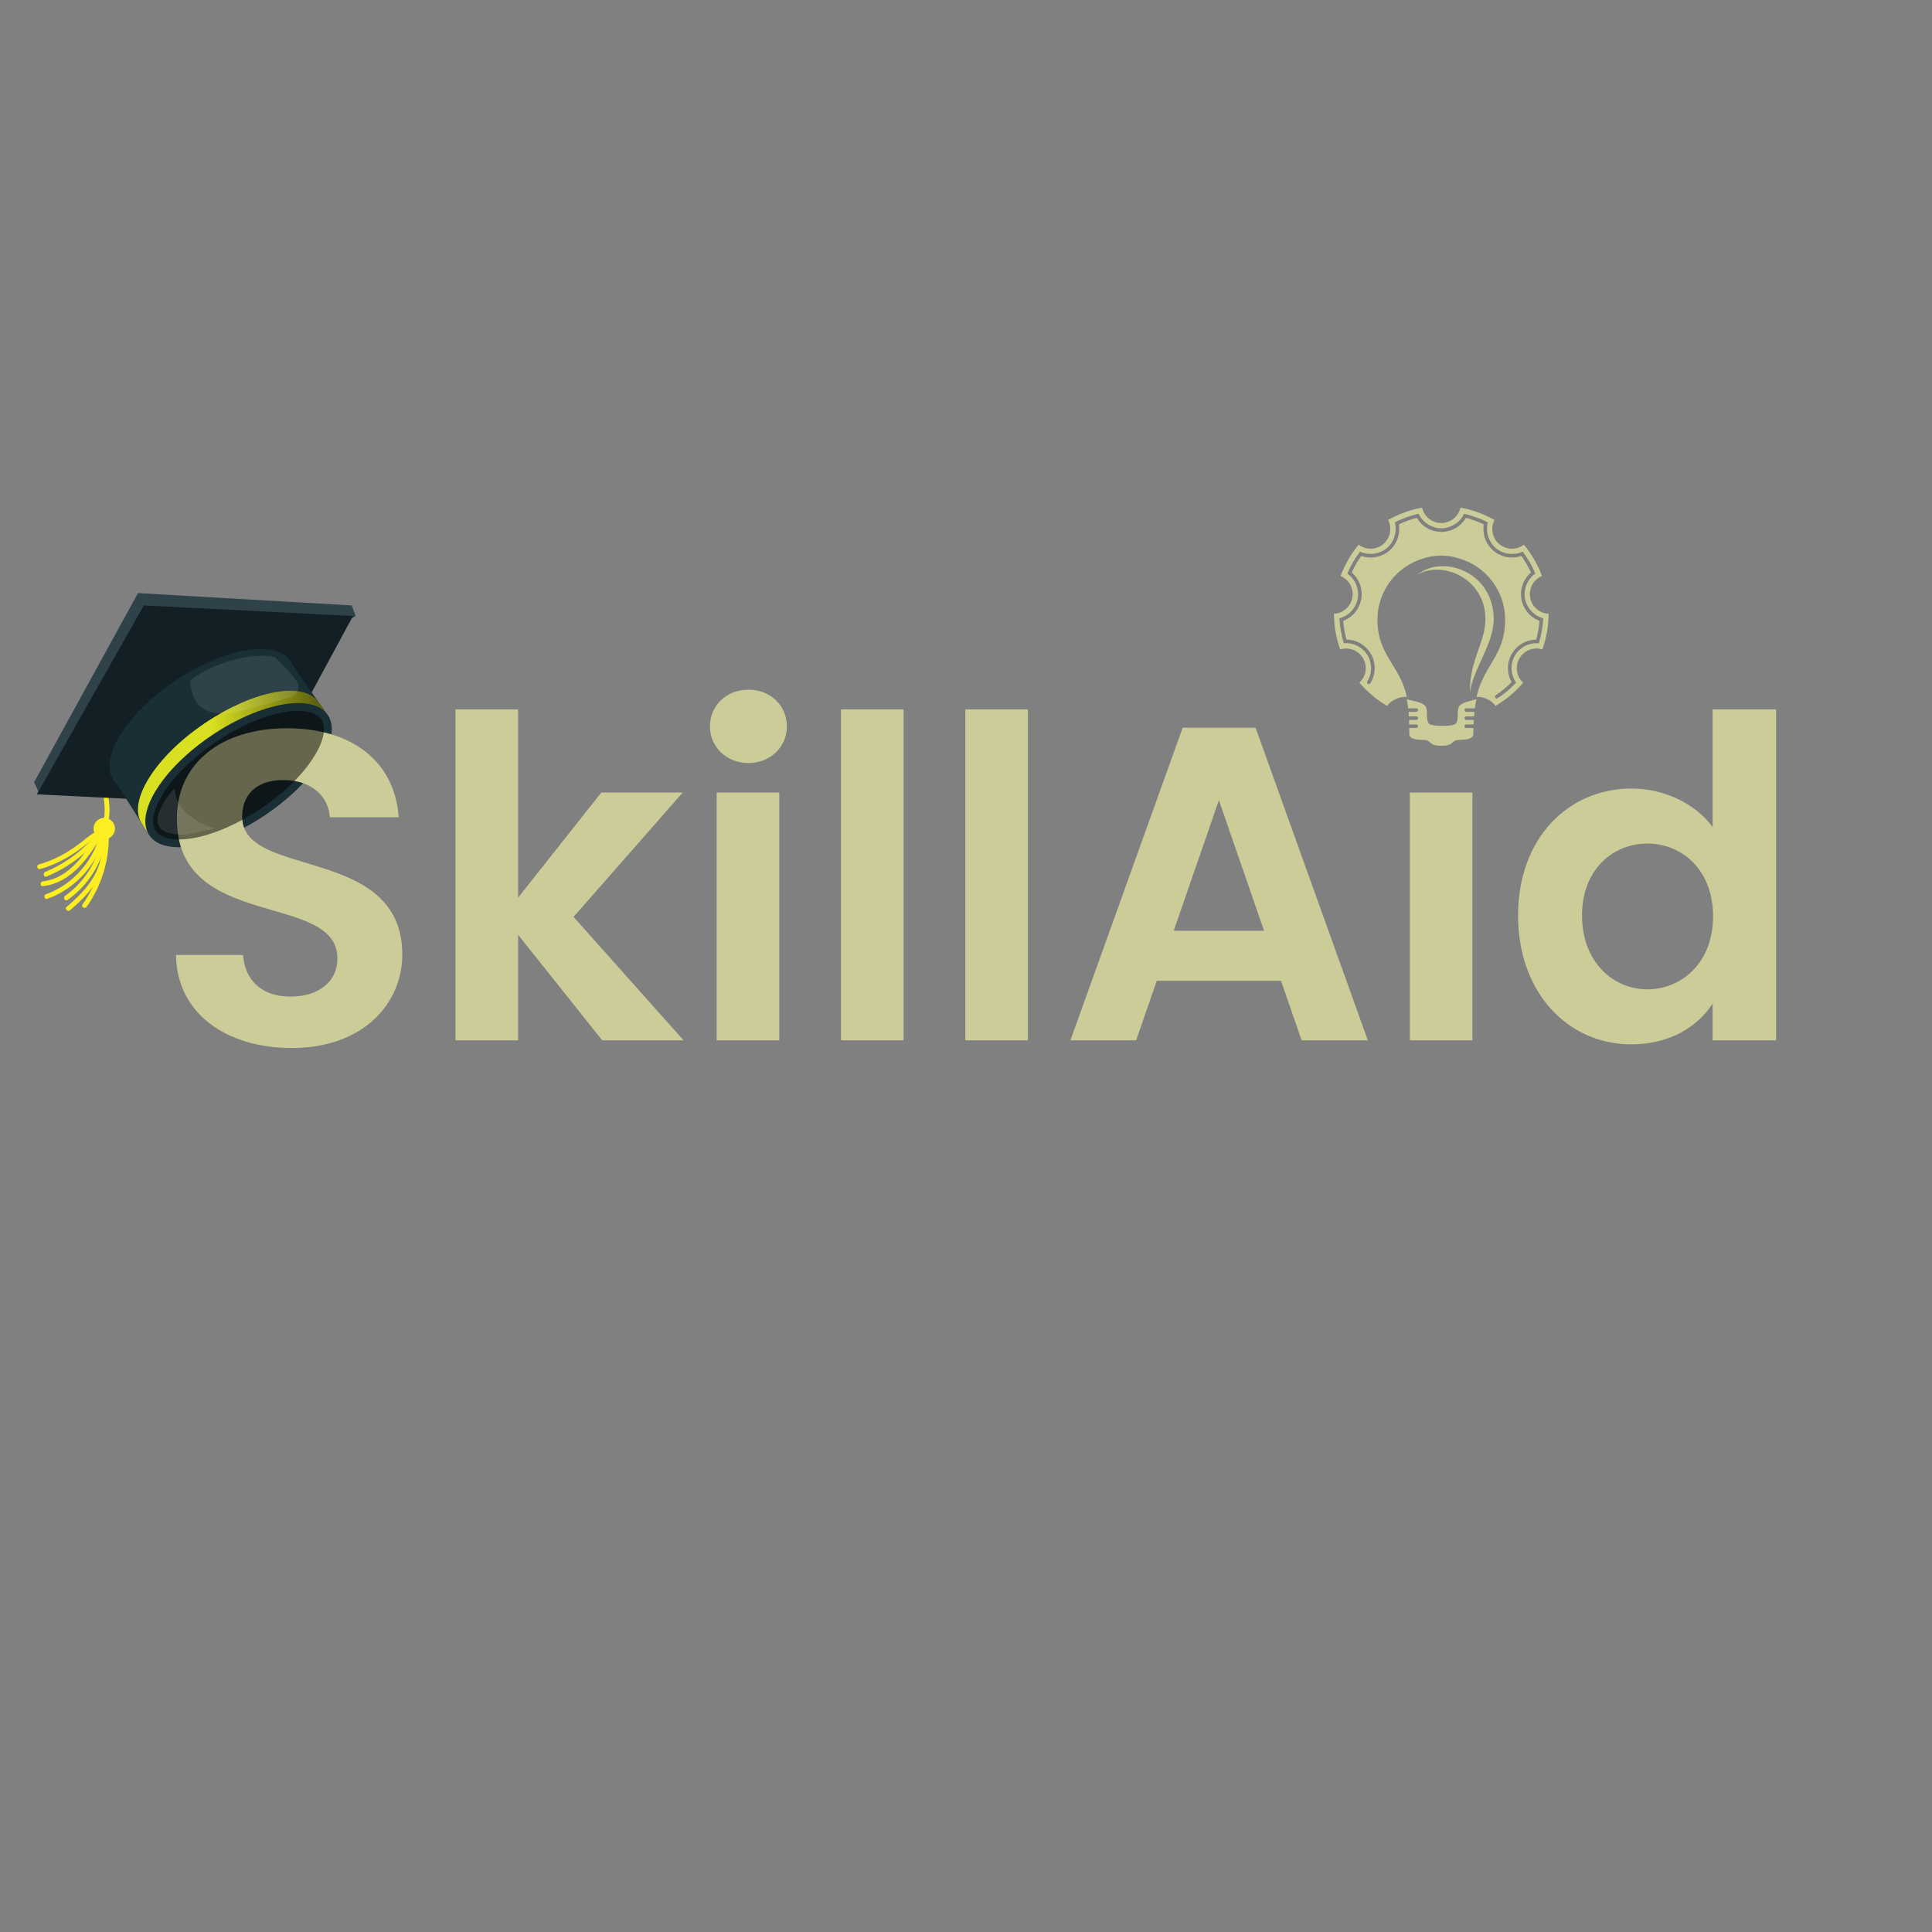<?xml version="1.0" encoding="UTF-8"?>
<svg xmlns="http://www.w3.org/2000/svg" xmlns:xlink="http://www.w3.org/1999/xlink" viewBox="0 0 1080 1080">
  <rect x="0" y="0" width="1080" height="1080" fill="#808080" stroke="none"/>
  <defs>
    <style>
      .cls-1 {
        fill: url(#linear-gradient);
      }

      .cls-1, .cls-2, .cls-3, .cls-4, .cls-5, .cls-6, .cls-7, .cls-8 {
        stroke-width: 0px;
      }

      .cls-2 {
        fill: #cc9;
      }

      .cls-3, .cls-8 {
        fill: #fcee21;
      }

      .cls-9 {
        isolation: isolate;
      }

      .cls-4, .cls-8 {
        opacity: .3;
      }

      .cls-5 {
        fill: #1a2e35;
      }

      .cls-6 {
        fill: #fff;
        opacity: .1;
      }

      .cls-7, .cls-10 {
        opacity: .5;
      }

      .cls-10 {
        mix-blend-mode: screen;
      }
    </style>
    <linearGradient id="linear-gradient" x1="117.96" y1="426.01" x2="223.38" y2="426.01" gradientUnits="userSpaceOnUse">
      <stop offset="0" stop-color="#d9e021"/>
      <stop offset="1" stop-color="#000"/>
    </linearGradient>
  </defs>
  <g class="cls-9">
    <g id="Layer_1" data-name="Layer 1">
      <g>
        <path class="cls-3" d="m101.77,379.27c-9.23-.94-19.06-.7-27.39,3.86-8.69,4.76-14.65,14.05-17.77,23.24-1.61,4.76-2.49,9.79-2.57,14.81-.09,5.66,1.07,11.18,2.3,16.67,1.2,5.35,2.38,10.77,2.14,16.29-.11,2.46-.51,5.01-1.62,7.23-1.06,2.12-2.92,3.3-4.87,4.51-2.42,1.5-4.51,3.37-6.76,5.1-2.32,1.79-4.72,3.47-7.22,5.01-5.08,3.14-10.5,5.61-16.25,7.23-1.66.47-.96,3.06.71,2.59,10.19-2.88,19.23-8.38,27.34-15.09,1.8-1.49,3.82-2.58,5.71-3.94,1.96-1.41,3.31-3.08,4.22-5.32,1.86-4.61,1.67-9.88,1.03-14.73-.76-5.79-2.43-11.4-3.39-17.15-.86-5.15-.89-10.41.03-15.56,1.73-9.68,6.6-19.65,14.34-25.94,8.4-6.82,19.74-7.2,30.02-6.15,1.72.18,1.71-2.51,0-2.69h0Z"/>
        <path class="cls-3" d="m57.66,469.12c3.28.34,6.22-2.04,6.56-5.32.34-3.28-2.04-6.22-5.32-6.56-3.28-.34-6.21,2.04-6.56,5.32s2.04,6.21,5.32,6.56Z"/>
        <path class="cls-3" d="m58.11,466.45c.34,13.95-3.91,27.76-12,39.13-1,1.41,1.32,2.76,2.32,1.36,8.34-11.72,12.72-26.1,12.37-40.49-.04-1.73-2.73-1.73-2.69,0h0Z"/>
        <path class="cls-3" d="m57.26,464.47c-1.2,14.4-9.05,28.04-20.89,36.31-1.41.98-.07,3.31,1.36,2.32,9.82-6.86,17.08-17.08,20.4-28.59.94-3.28,1.54-6.64,1.82-10.04.14-1.72-2.54-1.71-2.69,0h0Z"/>
        <path class="cls-3" d="m55.39,464.39c-7.16,11.98-16.12,26.48-31.4,28.29-1.7.2-1.72,2.89,0,2.69,16.42-1.95,25.95-16.64,33.72-29.62.89-1.49-1.43-2.84-2.32-1.36h0Z"/>
        <path class="cls-3" d="m55.97,465.44c-2.67,12.14-10.31,22.96-20.74,29.71-2.98,1.93-6.16,3.52-9.5,4.71-1.62.58-.92,3.17.71,2.59,12.4-4.42,22.81-13.89,28.48-25.76,1.61-3.36,2.84-6.89,3.64-10.53.37-1.69-2.22-2.41-2.59-.71h0Z"/>
        <path class="cls-3" d="m55.97,468.19c2.06,7.36.24,15.21-3.49,21.73-3.82,6.67-9.44,12.06-15.24,17.01-1.32,1.12.59,3.02,1.9,1.9,6.16-5.25,12.11-11.05,16.03-18.21,3.82-7,5.57-15.34,3.39-23.14-.46-1.66-3.06-.96-2.59.71h0Z"/>
        <path class="cls-3" d="m55.31,464.37c-7.72,10.13-18.2,18.17-29.98,23.01-1.58.65-.89,3.25.71,2.59,12.5-5.14,23.39-13.5,31.59-24.24,1.05-1.37-1.28-2.72-2.32-1.36h0Z"/>
        <path class="cls-8" d="m57.66,469.12c3.28.34,6.22-2.04,6.56-5.32.34-3.28-2.04-6.22-5.32-6.56-3.28-.34-6.21,2.04-6.56,5.32s2.04,6.21,5.32,6.56Z"/>
      </g>
      <polyline class="cls-5" points="22.12 444.02 19.1 437.21 77.14 331.55 196.61 338.44 198.81 344.36 23.33 444.02"/>
      <polyline class="cls-6" points="22.12 444.02 19.1 437.21 77.14 331.55 196.61 338.44 198.81 344.36 23.33 444.02"/>
      <polygon class="cls-5" points="20.61 444.02 80.41 338.44 197.3 344.36 140.2 449.95 20.61 444.02"/>
      <polygon class="cls-4" points="20.61 444.02 80.41 338.44 197.3 344.36 140.2 449.95 20.61 444.02"/>
      <ellipse class="cls-5" cx="112.9" cy="402.83" rx="59.59" ry="26.82" transform="translate(-205.71 131.71) rotate(-33.95)"/>
      <polygon class="cls-5" points="61.94 432.99 82.8 465.86 184.23 401.41 160.66 367.56 61.94 432.99"/>
      <path class="cls-1" d="m119.17,411.22c24.91-16.77,52.45-20.55,63.36-12.43,0,0-3.41-4.78-4.21-5.97-8.27-12.29-36.27-7.11-63.83,11.44-27.56,18.55-43.46,43.79-35.19,56.07.8,1.18,3.5,5.51,3.5,5.51-3.42-13.16,11.47-37.87,36.37-54.63Z"/>
      <ellipse class="cls-5" cx="133.34" cy="433.33" rx="60.15" ry="26.82" transform="translate(-219.26 148.32) rotate(-33.95)"/>
      <path class="cls-2" d="m163.13,585.85c-36.25,0-64.25-19-64.75-52h37.5c1,14,10.25,23.25,26.5,23.25s26.25-8.75,26.25-21.25c0-37.75-90-15-89.75-78.25,0-31.5,25.5-50.5,61.5-50.5s60.25,18.25,62.5,49.75h-38.5c-.75-11.5-10-20.5-25-20.75-13.75-.5-24,6.25-24,20.5,0,35,89.5,15.5,89.5,77,0,27.5-22,52.25-61.75,52.25Z"/>
      <path class="cls-7" d="m99.97,469.27c-4.42,0-10.26-.83-12.92-4.78-2.94-4.37-1.44-11.96,4.1-20.83,6.28-10.04,16.8-20.33,29.64-28.97,16.09-10.83,33.26-17.3,45.92-17.3,4.42,0,10.26.83,12.92,4.78,2.94,4.37,1.44,11.96-4.1,20.83-6.28,10.04-16.8,20.33-29.64,28.97-16.1,10.83-33.26,17.3-45.92,17.3Z"/>
      <path class="cls-6" d="m153.87,367.56c-1.03-1.14-23.09-4.2-47.47,12.6,0,0-1.28,25.11,28.22,17.23,14.17-3.78,22.77-6.15,27.89-7.58,4.01-1.12,5.61-5.9,3.15-9.25-4.67-6.36-11.8-13-11.8-13Z"/>
      <path class="cls-6" d="m97.71,440.76c0-.98-25.84,27.82,7.19,25.68l15.04-3.27s-22.24-6.39-22.24-22.41Z"/>
      <path class="cls-2" d="m254.62,396.55h35v105.25l46.5-58.75h45.5l-61,69.5,61.5,69h-45.5l-47-59v59h-35v-185Z"/>
      <path class="cls-2" d="m396.87,406.05c0-11.5,9-20.5,21.5-20.5s21.5,9,21.5,20.5-9.25,20.5-21.5,20.5-21.5-9-21.5-20.5Zm3.75,37h35v138.5h-35v-138.5Z"/>
      <path class="cls-2" d="m470.12,396.55h35v185h-35v-185Z"/>
      <path class="cls-2" d="m539.62,396.55h35v185h-35v-185Z"/>
      <path class="cls-2" d="m716.12,548.3h-69.5l-11.5,33.25h-36.75l62.75-174.75h40.75l62.75,174.75h-37l-11.5-33.25Zm-34.75-101l-25.25,73h50.5l-25.25-73Z"/>
      <rect class="cls-2" x="788.11" y="443.05" width="35" height="138.5"/>
      <path class="cls-2" d="m912.11,440.8c18.25,0,35.75,8.5,45.25,21.5v-65.75h35.5v185h-35.5v-20.5c-8.25,12.75-23.75,22.75-45.5,22.75-35.25,0-63.25-28.75-63.25-72s28-71,63.5-71Zm8.75,30.75c-18.75,0-36.5,14-36.5,40.25s17.75,41.25,36.5,41.25,36.75-14.5,36.75-40.75-17.5-40.75-36.75-40.75Z"/>
      <g>
        <g>
          <path class="cls-2" d="m792.15,321.42c13.52-8.45,38.22,1.57,38.22,24.7,0,12.97-8.77,22.17-8.72,41.13,1.63-12.93,13.34-27.26,13.34-41.13,0-26.22-28.34-36.64-42.83-24.7Z"/>
          <path class="cls-2" d="m818.67,396.96c0,.54.44,1,1,1h4.6c-.1.82-.2,1.64-.26,2.49h-4.34c-.56,0-1,.44-1,1s.44,1,1,1h4.18c-.06.8-.1,1.63-.14,2.49h-4.05c-.56,0-1,.44-1,1s.44,1,1,1h3.98c-.04,1.1-.06,2.25-.06,3.43,0,2.19-2.75,3.23-7.75,3.23s-2.57,3.29-10.14,3.29-5.02-3.29-10.16-3.29-7.73-1.03-7.73-3.23c0-1.18,0-2.33-.02-3.43h3.92c.56,0,1-.44,1-1s-.44-1-1-1h-3.97c-.02-.86-.04-1.69-.08-2.49h4.05c.56,0,1-.46,1-1s-.44-1-1-1h-4.15c-.04-.85-.1-1.67-.18-2.49h4.32c.56,0,1-.46,1-1s-.44-1-1-1h-4.52c-.2-1.77-.44-3.47-.78-5.14,2.61.92,8.15,1.54,10.12,3.53,2.27,2.31.08,7.97,2.39,10.24,1.65,1.63,13.15,1.63,14.8,0,2.29-2.27.1-7.93,2.39-10.24,1.97-1.99,6.67-2.61,9.26-3.53-.34,1.67-.64,3.37-.88,5.14h-4.84c-.56,0-1,.44-1,1Z"/>
          <path class="cls-2" d="m855.38,334.04c-.92-5.16,1.95-10.14,6.61-12.03-2.37-6.43-5.84-12.35-10.14-17.53-3.99,3.05-9.7,3.05-13.73-.32-4.01-3.37-5.02-9.01-2.69-13.47-5.8-3.31-12.22-5.7-19.03-6.93-1.1,4.92-5.46,8.61-10.72,8.61s-9.62-3.69-10.72-8.61c-6.81,1.24-13.23,3.63-19.03,6.93,2.35,4.46,1.35,10.1-2.67,13.47-4.02,3.37-9.74,3.37-13.75.32-4.3,5.18-7.75,11.1-10.12,17.53,4.66,1.91,7.53,6.87,6.61,12.03-.92,5.16-5.28,8.82-10.32,9.05.04,7.01,1.27,13.73,3.51,19.96,4.8-1.53,10.18.44,12.79,4.98,2.63,4.54,1.65,10.18-2.07,13.57,4.38,5.16,9.62,9.58,15.52,13.03,2.09-3.33,7.09-5.26,10.98-5.06-3.45-17.19-16.42-23.09-16.42-43.14,0-16.18,10.8-29.86,25.58-34.23,3.19-1.04,6.58-1.61,10.1-1.61s6.86.56,10.01,1.59c14.86,4.31,25.7,18.01,25.7,34.25,0,20.05-11.85,24.99-16,43.14,3.89-.2,8.45,1.73,10.56,5.06,5.9-3.45,11.14-7.87,15.52-13.03-3.73-3.39-4.7-9.05-2.09-13.57,2.63-4.54,8.03-6.52,12.81-4.98,2.23-6.24,3.47-12.95,3.51-19.94-5.04-.22-9.4-3.91-10.32-9.07Zm5.04,24.8l-.22.76-.78-.04c-5.14-.2-10.04,2.51-12.63,6.97-2.55,4.4-2.44,10.06.28,14.4l.42.66-.54.56c-2.93,3.07-6.19,5.8-9.72,8.15-.18.12-.36.18-.55.18-.32,0-.64-.16-.82-.46-.32-.46-.2-1.08.28-1.38,3.19-2.13,6.16-4.58,8.85-7.33-2.75-4.92-2.73-10.9.1-15.8,2.83-4.86,8.03-7.89,13.65-7.95.94-3.43,1.55-6.95,1.83-10.52-5.28-1.99-9.1-6.57-10.08-12.13-.99-5.58,1.06-11.2,5.32-14.89-1.48-3.23-3.27-6.33-5.34-9.23-5.24,1.83-11.28.72-15.52-2.83-4.34-3.65-6.4-9.24-5.5-14.82-3.21-1.54-6.56-2.75-10-3.65-2.83,4.84-8.03,7.83-13.75,7.83s-10.82-2.99-13.71-7.83c-3.44.88-6.81,2.11-10.02,3.65.9,5.58-1.15,11.2-5.48,14.82-4.27,3.57-10.32,4.66-15.54,2.83-2.09,2.89-3.88,6-5.34,9.23,4.28,3.69,6.31,9.31,5.32,14.86-1,5.62-4.82,10.22-10.06,12.17.26,3.55.87,7.07,1.83,10.48,5.62.08,10.84,3.13,13.63,7.99,2.95,5.12,2.83,11.42-.32,16.46-.28.46-.9.6-1.36.32-.48-.3-.62-.91-.32-1.38,2.71-4.34,2.81-10,.26-14.4-2.55-4.46-7.51-7.21-12.61-6.97l-.78.02-.22-.74c-1.17-4.03-1.91-8.21-2.17-12.41l-.04-.78.74-.22c4.92-1.57,8.55-5.74,9.47-10.88.88-5.02-1.16-10.28-5.2-13.45l-.62-.48.32-.7c1.67-3.84,3.8-7.53,6.3-10.92l.46-.62.72.28c4.76,1.93,10.34,1.04,14.26-2.23,3.89-3.27,5.72-8.63,4.66-13.65l-.16-.76.68-.34c3.77-1.87,7.75-3.33,11.85-4.3l.74-.2.38.7c2.41,4.52,7.25,7.45,12.33,7.45s9.98-2.85,12.37-7.45l.36-.68.76.18c4.09.98,8.05,2.43,11.83,4.3l.68.34-.16.76c-1.06,5.02.78,10.38,4.68,13.65,3.89,3.27,9.48,4.16,14.25,2.23l.7-.28.48.62c2.49,3.39,4.62,7.05,6.3,10.9l.32.72-.62.48c-4.05,3.15-6.08,8.43-5.2,13.47.9,5,4.6,9.26,9.49,10.84l.74.24-.06.78c-.26,4.22-1,8.39-2.17,12.41Z"/>
        </g>
        <g class="cls-10">
          <path class="cls-2" d="m831.16,342.34c.8-.47,1.6-.94,2.4-1.41-1.23-7.75-5.05-12.88-8.36-15.97-5.06-4.73-11.86-7.44-18.64-7.44-.33,0-.65,0-.98.02,12.07,1.08,23.84,10.11,25.58,24.8Z"/>
          <g>
            <path class="cls-2" d="m746.72,344.02c.13,6.09,1.18,12.07,3.12,17.79.87-.2,1.76-.3,2.65-.3,4.27,0,8.25,2.3,10.37,6,1.17,2.02,1.69,4.29,1.59,6.52.31-.13.63-.27.94-.4.02-2.29-.54-4.58-1.71-6.59-2.24-3.93-6.61-6.47-11.11-6.47-.19,0-.38,0-.59.01l-1.55.04-.45-1.49c-1.2-4.13-1.95-8.38-2.21-12.65l-.08-1.58,1.48-.44c4.56-1.46,7.92-5.32,8.77-10.08.81-4.64-1.08-9.54-4.82-12.46l-1.26-.97.65-1.42c1.69-3.9,3.85-7.64,6.41-11.12l.92-1.24,1.45.57c1.53.62,3.15.93,4.83.93,3.09,0,6.07-1.07,8.39-3,3.61-3.03,5.3-8,4.32-12.66l-.32-1.53,1.39-.69c3.86-1.92,7.92-3.39,12.04-4.37l1.51-.41.77,1.41c2.24,4.2,6.72,6.91,11.43,6.91s9.26-2.64,11.47-6.91l.73-1.37,1.52.36c4.1.98,8.15,2.45,12.05,4.38l1.38.69-.32,1.53c-.98,4.66.72,9.63,4.34,12.66,2.3,1.94,5.28,3,8.37,3,1.68,0,3.31-.31,4.84-.93l1.41-.57.97,1.25c2.57,3.49,4.72,7.22,6.41,11.09l.64,1.45-1.25.96c-1.81,1.41-3.18,3.28-4.03,5.36.12-.08.23-.17.35-.25.47-.38.93-.77,1.4-1.16,1.13-1.84,2.74-3.38,4.73-4.39-2.18-5.62-5.22-10.87-9.04-15.63-1.92,1.22-4.18,1.89-6.48,1.89-2.81,0-5.55-1-7.72-2.81-4.02-3.38-5.35-9.06-3.36-13.82-5.33-2.93-11.03-5.01-16.96-6.18-1.55,5.02-6.13,8.45-11.46,8.45s-9.91-3.5-11.46-8.45c-5.93,1.17-11.63,3.25-16.96,6.18,2.02,4.77.69,10.45-3.34,13.83-2.16,1.81-4.9,2.8-7.72,2.8-2.3,0-4.57-.67-6.49-1.89-3.81,4.73-6.84,9.98-9.02,15.63,4.62,2.36,7.25,7.57,6.33,12.74-.93,5.25-5.09,9.15-10.29,9.8Z"/>
            <path class="cls-2" d="m854.55,319.78c-1.29-2.72-2.8-5.33-4.5-7.77-1.54.46-3.15.69-4.79.69-4.05,0-7.95-1.4-10.99-3.94-4.43-3.72-6.62-9.28-5.96-15-2.68-1.24-5.51-2.27-8.42-3.07-3.09,4.75-8.46,7.67-14.22,7.67s-11.04-2.92-14.17-7.67c-2.86.77-5.7,1.8-8.44,3.07.65,5.66-1.59,11.35-5.94,15-3.04,2.54-6.95,3.94-11,3.94-1.65,0-3.26-.23-4.8-.69-1.71,2.44-3.22,5.05-4.5,7.77,4.15,3.91,6.09,9.7,5.08,15.3-1,5.66-4.8,10.45-9.99,12.66.26,2.98.78,5.94,1.54,8.82,5.69.34,10.9,3.54,13.73,8.47,1.25,2.16,1.97,4.53,2.19,6.92,2.15-.91,4.29-1.82,6.44-2.74-3.6-6.05-6.84-12.72-6.84-22.79,0-16.15,10.82-30.63,26.29-35.2,3.4-1.1,6.9-1.66,10.41-1.66s7.01.55,10.29,1.63c12.24,3.55,21.58,13.27,25.01,25.16,2.8-1.79,5.56-3.63,8.29-5.53.33-4.15,2.2-8.13,5.29-11.06Z"/>
          </g>
        </g>
      </g>
    </g>
  </g>
</svg>